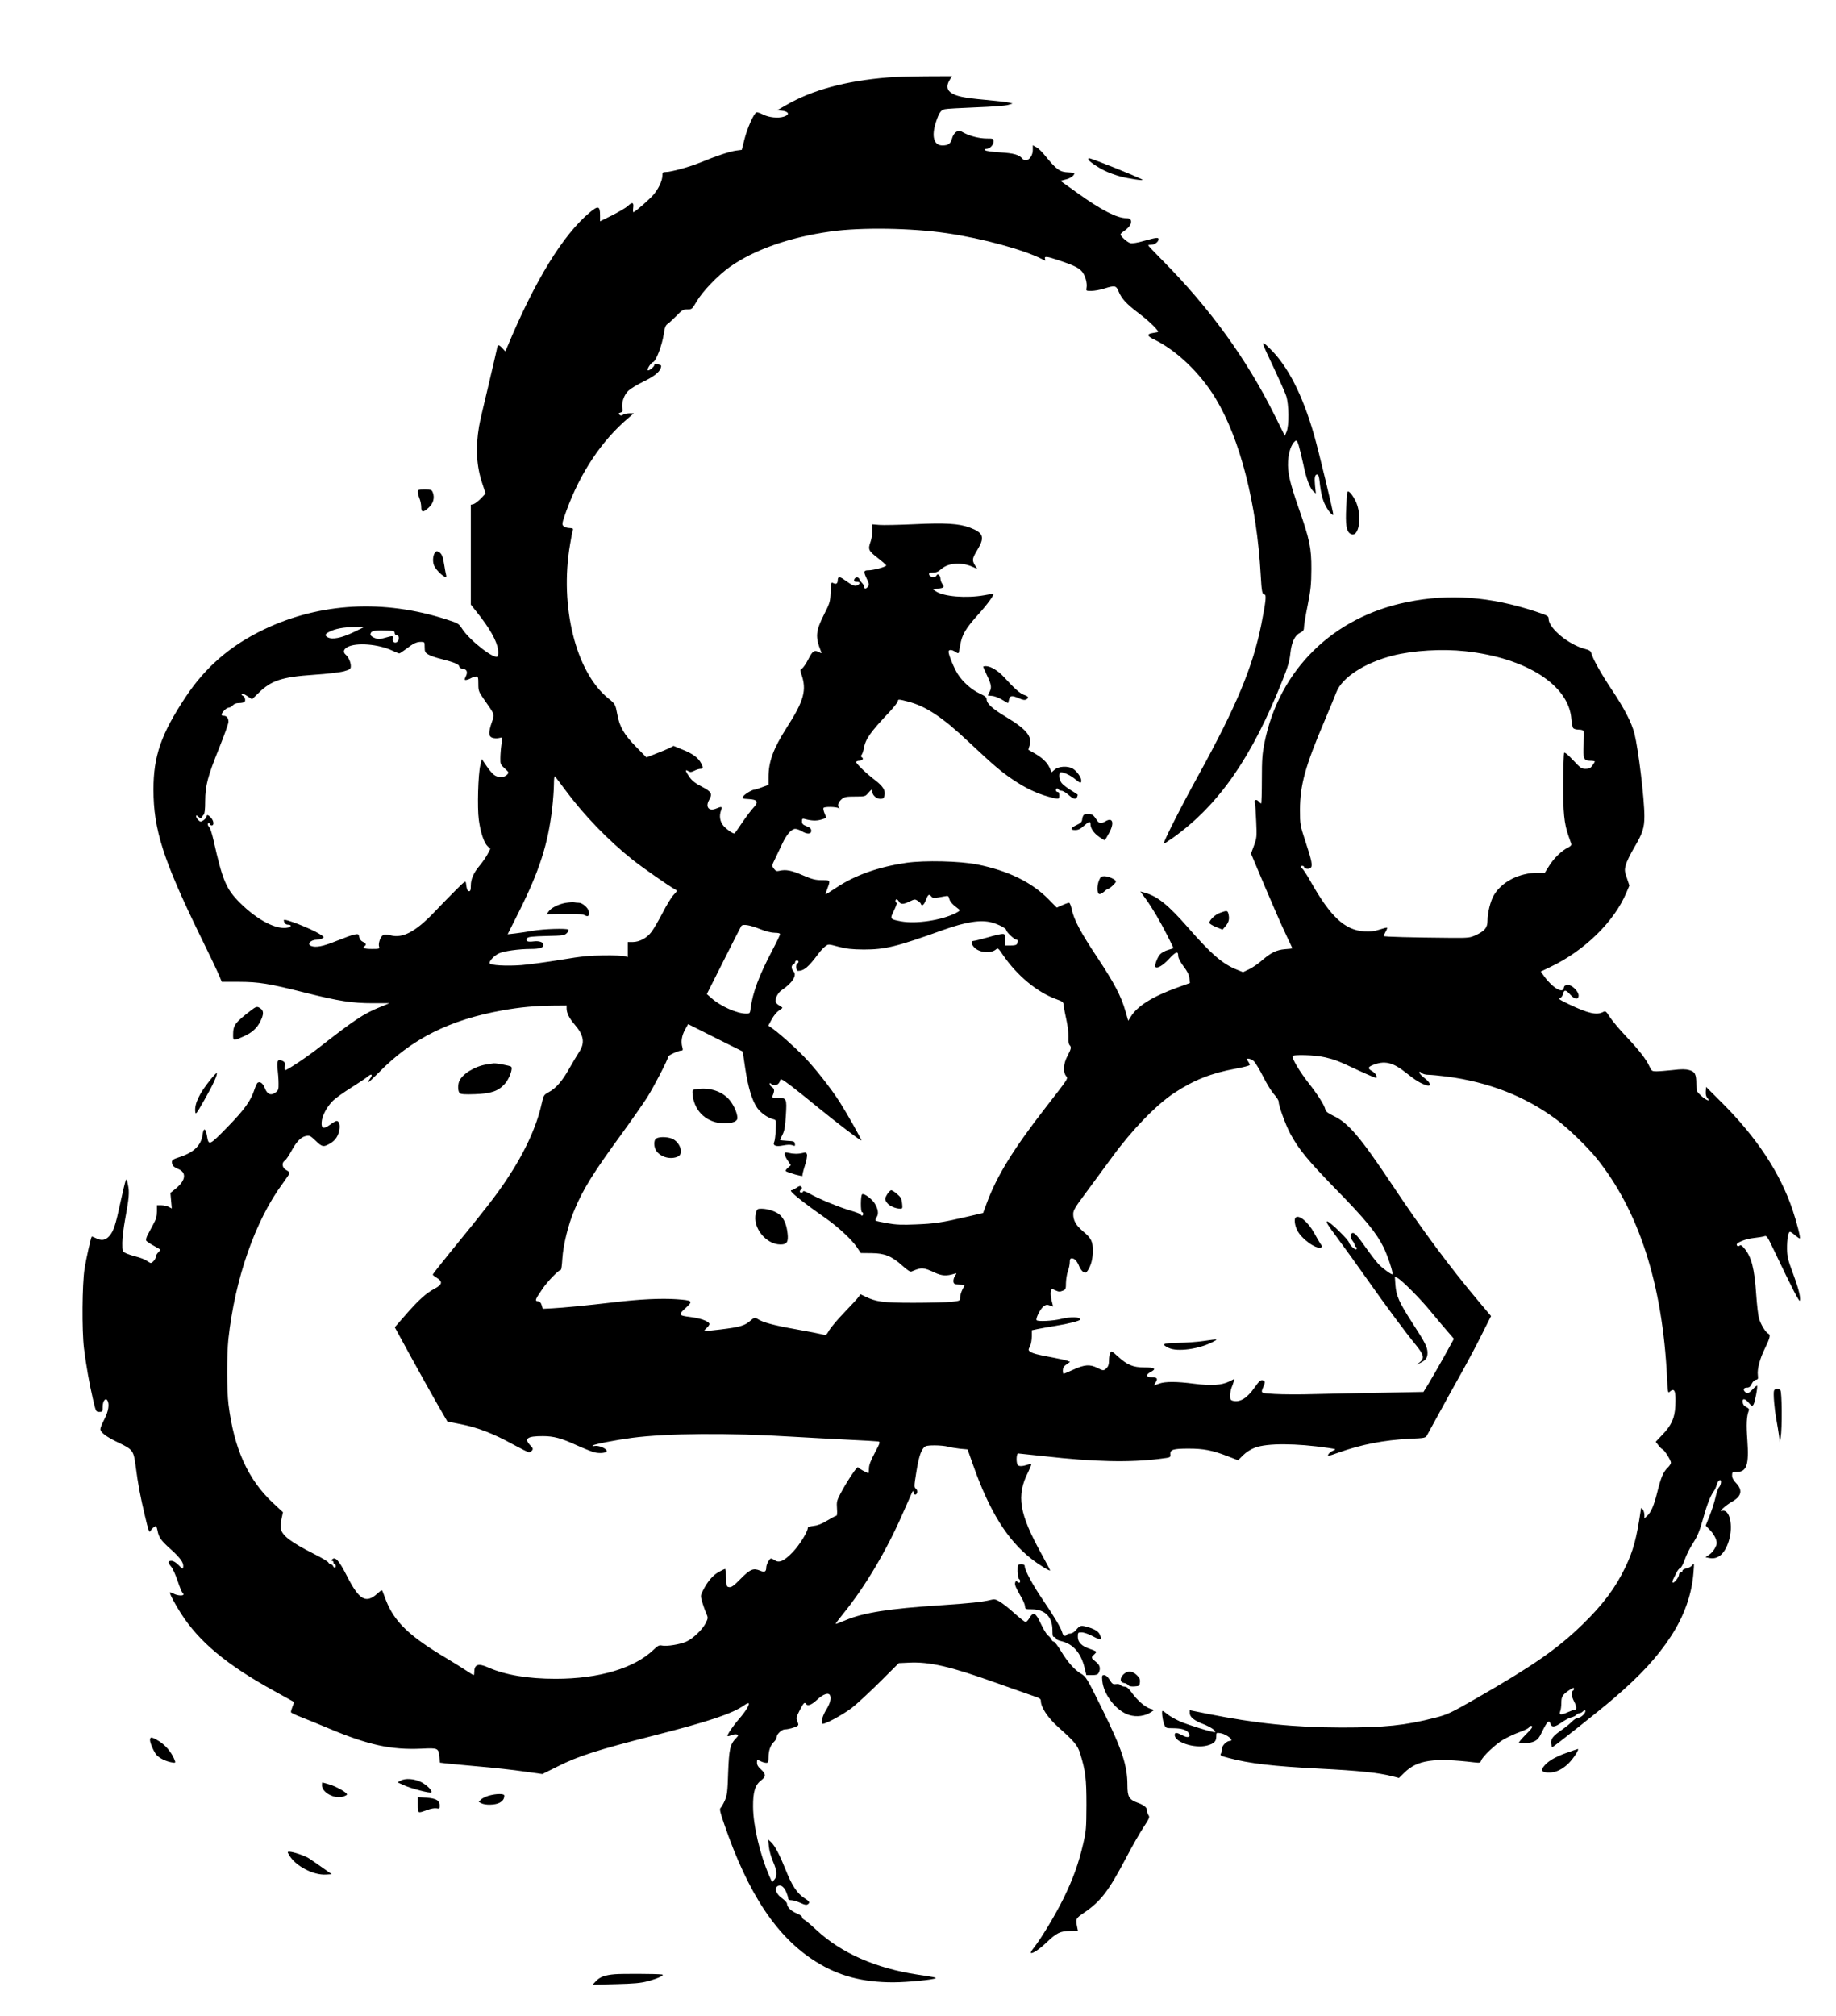 <?xml version="1.0" standalone="no"?>
<!DOCTYPE svg PUBLIC "-//W3C//DTD SVG 20010904//EN"
 "http://www.w3.org/TR/2001/REC-SVG-20010904/DTD/svg10.dtd">
<svg version="1.0" xmlns="http://www.w3.org/2000/svg"
 width="1591pt" height="1746pt" viewBox="0 0 1591 1746"
 preserveAspectRatio="xMidYMid meet">
<g transform="translate(0,1746) scale(0.1,-0.1)"
fill="#000000" stroke="none">
<path d="M7695 16789 c-368 -30 -657 -108 -887 -242 l-73 -42 35 -3 c66 -7 78
-34 24 -52 -50 -17 -132 -8 -184 19 -23 12 -48 20 -55 17 -23 -8 -81 -140
-104 -233 l-23 -91 -47 -6 c-56 -7 -178 -48 -306 -101 -95 -40 -259 -85 -306
-85 -26 0 -29 -3 -29 -32 -1 -43 -31 -108 -74 -161 -31 -38 -156 -148 -176
-155 -4 -2 -6 15 -3 37 7 49 -8 54 -47 16 -15 -14 -75 -49 -133 -79 l-107 -53
0 52 c0 81 -16 86 -88 26 -233 -194 -477 -592 -716 -1166 l-17 -39 -25 27
c-33 36 -42 34 -49 -10 -4 -21 -38 -166 -75 -323 -38 -157 -74 -312 -79 -345
-31 -186 -22 -344 29 -495 l28 -85 -41 -43 c-23 -24 -52 -45 -64 -49 l-23 -5
0 -433 0 -432 51 -64 c112 -140 173 -247 185 -326 3 -22 2 -48 -3 -57 -21 -37
-245 137 -310 240 -27 42 -33 46 -133 78 -544 176 -1095 146 -1580 -85 -293
-140 -509 -326 -683 -589 -211 -319 -277 -510 -277 -799 0 -346 85 -610 402
-1261 80 -162 155 -320 167 -350 l23 -55 151 0 c172 -1 251 -13 580 -96 283
-71 401 -89 575 -89 l147 0 -83 -34 c-141 -57 -224 -113 -522 -346 -105 -83
-281 -200 -299 -200 -4 0 -5 16 -3 35 4 30 0 36 -23 47 -38 17 -48 -2 -39 -77
4 -33 8 -86 8 -119 1 -52 -2 -61 -26 -79 -40 -30 -72 -17 -93 37 -16 42 -41
61 -62 47 -6 -3 -18 -29 -27 -56 -32 -100 -87 -176 -235 -328 -159 -163 -163
-164 -178 -73 -11 65 -29 70 -37 9 -12 -93 -75 -155 -197 -195 -56 -18 -69
-26 -69 -42 0 -31 12 -43 53 -61 76 -31 68 -99 -20 -171 l-46 -37 6 -68 6 -67
-27 14 c-15 8 -44 14 -64 14 l-38 0 0 -54 c0 -42 -7 -67 -32 -112 -17 -33 -39
-74 -49 -92 -10 -19 -15 -40 -13 -47 3 -7 32 -27 65 -45 32 -17 59 -33 59 -36
0 -2 -9 -13 -20 -24 -11 -11 -20 -28 -20 -38 0 -18 -29 -52 -44 -52 -4 0 -19
9 -34 19 -15 11 -56 27 -92 36 -35 9 -77 23 -92 31 -27 14 -28 18 -28 88 0 40
11 131 24 202 35 189 39 237 25 301 -10 53 -12 56 -21 33 -5 -14 -25 -97 -44
-185 -43 -200 -59 -248 -96 -291 -34 -39 -70 -44 -119 -18 -17 8 -32 14 -34
12 -7 -8 -47 -184 -62 -278 -21 -133 -24 -535 -5 -690 19 -151 47 -308 77
-437 26 -112 27 -113 56 -113 28 0 29 2 29 44 0 49 24 82 41 55 19 -31 9 -95
-26 -162 -19 -36 -35 -75 -35 -86 0 -28 51 -67 154 -116 128 -61 134 -69 152
-206 20 -154 39 -257 81 -433 28 -119 37 -145 45 -130 11 20 37 44 49 44 4 0
10 -17 14 -37 11 -60 29 -86 115 -163 85 -77 113 -117 108 -153 -3 -21 -6 -19
-40 16 -24 24 -46 37 -62 37 -32 0 -33 -14 -2 -51 13 -15 38 -71 56 -124 17
-52 36 -97 41 -100 5 -4 9 -10 9 -16 0 -14 -52 -11 -84 6 -16 9 -31 13 -33 11
-6 -6 43 -101 95 -181 158 -247 396 -445 802 -669 85 -47 161 -89 168 -93 11
-7 10 -15 -3 -46 -9 -22 -15 -43 -13 -49 2 -5 42 -24 88 -42 47 -18 155 -62
240 -98 340 -143 540 -187 802 -175 145 7 148 6 156 -73 l4 -48 47 -6 c25 -3
154 -15 286 -27 132 -11 311 -31 398 -44 l157 -22 133 66 c176 89 344 143 827
266 486 124 686 191 791 265 16 12 33 19 37 16 10 -11 -28 -72 -82 -134 -54
-62 -109 -143 -101 -150 2 -3 18 1 34 8 17 7 38 9 47 6 15 -6 14 -10 -9 -34
-50 -52 -59 -92 -67 -297 -5 -167 -9 -196 -29 -242 -13 -29 -29 -57 -36 -63
-11 -9 -6 -35 30 -138 208 -609 459 -985 798 -1196 195 -122 402 -177 667
-177 122 0 355 23 369 36 4 5 -20 10 -154 30 -366 55 -667 188 -882 389 -43
40 -88 78 -100 85 -13 6 -23 18 -23 26 0 7 -20 21 -45 31 -48 18 -85 55 -85
84 0 9 -18 29 -39 44 -49 34 -71 80 -49 103 24 24 57 7 79 -40 10 -23 19 -50
19 -59 0 -13 8 -18 28 -18 15 0 47 -9 71 -20 51 -24 65 -25 80 -7 8 11 0 21
-38 45 -63 41 -110 112 -161 242 -52 130 -94 211 -127 242 l-26 23 6 -60 c3
-33 19 -91 36 -130 35 -81 39 -124 12 -156 l-20 -24 -24 55 c-80 181 -140 434
-141 600 -1 132 18 190 73 231 40 30 39 53 -4 92 -25 21 -35 39 -35 59 0 28 0
28 30 13 16 -8 38 -15 50 -15 17 0 20 6 20 50 0 58 18 106 49 134 11 11 21 28
21 38 0 26 44 68 72 68 27 0 87 16 107 29 12 8 12 14 1 40 -12 29 -10 37 20
96 33 64 43 75 55 55 13 -21 48 -8 94 35 56 53 105 68 115 37 10 -29 -2 -70
-34 -122 -30 -48 -46 -103 -35 -120 9 -15 172 72 258 137 40 31 147 130 239
221 l167 166 86 4 c180 9 359 -32 760 -176 138 -49 280 -99 318 -112 56 -18
67 -25 67 -44 0 -54 60 -145 148 -224 144 -128 170 -160 192 -230 47 -151 55
-217 55 -447 -1 -205 -3 -228 -29 -339 -40 -171 -87 -301 -170 -471 -71 -143
-191 -343 -257 -427 -17 -21 -29 -41 -26 -44 11 -11 75 31 137 91 86 82 119
98 203 99 l68 1 -6 30 c-15 74 -14 77 58 126 145 98 215 189 367 479 50 96
118 214 149 261 50 76 56 89 44 105 -7 10 -13 28 -13 39 0 28 -23 48 -83 70
-73 27 -87 52 -87 151 0 172 -46 311 -221 665 -132 267 -138 276 -182 302 -57
34 -116 101 -175 199 -26 43 -53 78 -60 78 -7 0 -16 8 -19 17 -4 10 -18 27
-32 37 -13 11 -41 57 -62 103 -44 95 -64 105 -98 48 -11 -19 -26 -35 -33 -35
-7 0 -50 34 -95 74 -45 41 -102 86 -127 101 -39 23 -49 25 -83 16 -65 -17
-189 -30 -433 -46 -447 -29 -669 -64 -824 -130 -44 -19 -82 -33 -84 -31 -2 2
28 42 66 89 185 227 374 544 515 867 31 69 63 143 73 165 15 35 18 37 21 17 3
-13 10 -21 16 -19 19 6 21 40 3 53 -15 11 -15 21 4 138 21 130 38 186 67 218
13 14 32 18 92 18 42 0 94 -5 115 -11 22 -6 69 -14 105 -18 l66 -6 46 -130
c142 -405 300 -658 510 -820 62 -49 159 -108 159 -98 0 4 -31 63 -69 132 -201
363 -226 514 -120 722 16 34 28 63 25 66 -3 3 -19 0 -37 -6 -45 -15 -76 -14
-83 5 -11 29 -7 94 7 94 6 0 109 -11 227 -24 431 -49 743 -56 1005 -22 89 11
90 11 87 38 -4 41 24 50 157 50 131 0 205 -14 340 -66 l90 -35 43 43 c27 27
66 52 103 66 105 40 356 39 634 -2 72 -11 73 -11 43 -24 -17 -7 -35 -21 -41
-32 -10 -18 -2 -17 84 14 201 72 400 110 619 121 136 6 139 7 153 32 120 220
265 483 323 585 39 71 108 200 151 287 l80 159 -103 122 c-255 303 -498 631
-749 1008 -277 416 -385 544 -511 603 -51 25 -69 38 -73 57 -9 39 -63 124
-149 234 -70 89 -136 199 -136 226 0 18 197 12 285 -9 91 -22 108 -29 298
-118 76 -35 141 -62 144 -60 11 12 -9 43 -37 59 -38 22 -38 34 3 51 103 43
176 27 292 -66 82 -66 128 -93 177 -108 45 -13 36 23 -17 62 -24 19 -45 40
-45 48 0 11 4 11 18 -2 11 -10 35 -17 60 -17 22 0 94 -7 158 -15 367 -48 685
-173 954 -374 96 -71 265 -235 343 -331 369 -457 573 -1091 613 -1898 6 -133
8 -142 24 -127 42 38 54 5 48 -123 -5 -106 -33 -168 -115 -253 l-55 -58 23
-30 c12 -16 28 -32 36 -35 17 -7 73 -95 73 -116 0 -9 -12 -27 -26 -41 -39 -36
-60 -85 -90 -205 -31 -125 -55 -182 -90 -214 l-24 -23 0 29 c0 17 -6 39 -14
49 -13 19 -15 18 -19 -15 -35 -236 -63 -341 -132 -485 -85 -178 -194 -324
-371 -496 -221 -214 -427 -357 -920 -640 -227 -130 -252 -141 -357 -168 -260
-67 -436 -85 -812 -85 -408 1 -741 35 -1157 118 l-158 32 0 -24 c0 -35 38 -66
117 -96 62 -24 114 -59 102 -70 -8 -7 -239 64 -306 94 -37 17 -85 44 -105 60
-20 17 -40 30 -44 30 -10 0 2 -91 17 -123 11 -25 17 -27 74 -27 74 0 121 -15
136 -42 20 -36 -6 -46 -54 -20 -51 27 -67 28 -67 3 0 -63 174 -119 280 -91 60
16 80 35 80 78 0 34 0 35 37 29 54 -9 124 -67 80 -67 -26 0 -67 -40 -67 -66 0
-14 -4 -34 -10 -44 -9 -16 -1 -20 68 -38 175 -47 386 -72 782 -92 350 -18 512
-35 634 -66 l59 -15 46 45 c113 111 255 132 608 90 46 -5 52 -4 58 15 11 35
126 144 195 184 36 20 100 50 142 65 43 15 78 33 78 40 0 6 7 12 15 12 26 0
16 -17 -47 -79 -33 -34 -59 -64 -55 -67 12 -12 97 -5 132 12 30 14 44 31 73
93 39 79 56 95 67 62 11 -36 36 -34 95 7 30 22 70 43 87 46 17 4 37 14 44 22
6 8 18 14 26 14 8 0 22 7 31 16 11 12 17 13 20 5 6 -18 -38 -61 -63 -61 -12 0
-34 -14 -51 -31 -16 -17 -54 -48 -84 -69 -81 -56 -102 -81 -98 -121 2 -19 6
-34 9 -34 9 0 413 320 529 420 236 202 381 359 501 543 114 175 180 362 194
548 7 84 6 88 -9 67 -9 -12 -32 -25 -51 -29 -20 -3 -35 -12 -35 -20 0 -8 -7
-14 -15 -14 -8 0 -15 -9 -15 -19 0 -23 -45 -79 -55 -69 -3 3 -2 14 3 25 5 10
18 36 28 57 10 22 26 41 34 43 9 3 26 34 40 74 13 39 45 102 71 142 37 57 55
99 83 197 37 134 65 206 95 249 11 15 23 42 28 61 12 44 43 55 36 13 -3 -15
-11 -32 -18 -38 -6 -5 -20 -44 -29 -85 -9 -41 -32 -113 -51 -160 l-34 -85 39
-40 c21 -22 43 -57 50 -78 10 -32 9 -43 -7 -74 -10 -21 -33 -48 -51 -60 l-33
-22 36 -7 c74 -14 132 38 166 147 42 135 7 284 -61 261 -30 -10 35 49 86 78
86 48 98 100 39 163 -24 25 -35 46 -35 67 0 28 2 30 40 30 87 0 107 61 92 275
-10 138 -7 206 13 257 5 11 -2 20 -22 30 -19 9 -29 22 -31 41 -5 37 19 35 53
-5 25 -29 28 -31 40 -15 12 17 39 156 31 164 -2 2 -20 -13 -40 -34 -30 -30
-40 -35 -54 -27 -30 19 -27 44 5 44 22 0 31 8 43 33 9 19 24 33 36 35 19 3 21
8 17 41 -7 49 18 144 60 228 43 87 52 122 33 129 -23 9 -66 78 -82 131 -8 26
-19 120 -25 208 -15 227 -41 329 -104 403 -20 24 -31 30 -40 22 -11 -9 -25 -4
-25 10 0 18 83 50 146 56 38 4 79 11 92 15 22 9 27 1 93 -138 155 -325 213
-438 217 -418 7 31 -17 121 -66 250 -38 101 -45 132 -46 195 -1 86 10 150 26
150 6 0 26 -14 45 -31 19 -16 37 -28 40 -26 7 8 -26 136 -63 247 -108 320
-309 625 -609 925 l-140 140 -3 -38 c-2 -26 2 -45 14 -58 33 -37 -10 -21 -54
19 -40 37 -42 41 -42 100 0 87 -11 109 -62 123 -33 9 -67 9 -143 0 -55 -6
-118 -11 -141 -11 -38 0 -42 3 -60 42 -28 62 -88 139 -203 261 -56 59 -118
133 -139 165 -36 55 -38 57 -62 45 -54 -28 -128 -11 -290 66 -83 39 -99 50
-83 55 13 4 24 19 28 36 9 39 24 38 62 -5 38 -43 73 -47 73 -9 0 38 -61 96
-97 92 -20 -2 -29 -9 -31 -25 -8 -56 -105 5 -179 112 l-21 29 87 42 c293 140
550 391 655 642 l26 61 -22 66 c-20 58 -21 70 -9 113 6 26 39 93 72 149 73
123 89 172 89 272 0 152 -52 579 -86 716 -25 96 -85 213 -194 377 -93 138
-169 274 -182 326 -4 13 -20 23 -50 30 -143 36 -318 180 -318 262 0 24 -7 28
-112 63 -395 130 -748 156 -1113 82 -645 -130 -1110 -588 -1237 -1218 -19 -95
-23 -144 -23 -319 0 -115 -3 -208 -6 -208 -4 0 -12 7 -19 15 -20 24 -43 19
-36 -7 4 -13 9 -86 12 -163 6 -133 5 -143 -19 -209 l-26 -70 120 -285 c67
-158 147 -342 180 -410 32 -68 59 -125 59 -126 0 -1 -28 -5 -63 -7 -75 -6
-122 -29 -202 -98 -33 -29 -83 -63 -111 -76 l-52 -25 -52 21 c-124 49 -222
133 -427 368 -171 195 -263 269 -375 300 l-36 10 45 -62 c25 -33 67 -99 94
-145 53 -89 152 -282 147 -285 -2 -1 -23 -8 -47 -15 -24 -7 -54 -23 -66 -36
-24 -23 -53 -100 -42 -111 16 -16 65 13 115 67 61 66 82 74 82 30 0 -19 16
-50 46 -91 33 -43 48 -73 51 -103 l5 -42 -108 -39 c-214 -77 -348 -160 -405
-253 l-22 -35 -24 83 c-37 130 -99 247 -243 464 -146 219 -204 329 -222 417
-7 32 -17 58 -24 58 -6 0 -33 -9 -59 -21 l-47 -21 -69 70 c-146 149 -350 249
-616 303 -152 31 -463 38 -621 15 -240 -36 -437 -105 -600 -212 -52 -35 -97
-63 -98 -61 -1 1 5 20 13 42 31 83 32 80 -44 81 -57 0 -84 7 -166 42 -98 43
-147 52 -202 39 -25 -6 -33 -2 -49 19 -18 25 -18 26 12 87 16 34 44 92 61 128
37 80 80 129 113 129 12 0 38 -9 56 -20 46 -28 82 -27 82 3 0 19 -9 28 -40 40
-33 13 -40 20 -40 42 0 23 3 26 23 21 57 -16 101 -18 142 -6 25 7 45 14 45 17
0 2 -7 20 -15 39 -8 20 -12 40 -9 45 8 14 118 11 134 -3 12 -11 12 -10 1 4
-16 22 -6 52 26 78 21 17 40 20 113 20 86 0 89 1 113 30 30 35 37 37 37 10 0
-29 36 -60 69 -60 24 0 31 5 36 30 9 43 -12 78 -79 130 -76 57 -166 144 -166
158 0 7 11 12 24 12 29 0 44 19 25 30 -9 6 -10 12 -2 22 6 7 14 31 18 52 15
84 53 139 222 318 40 43 73 85 73 93 0 19 8 19 84 -1 158 -40 301 -134 531
-351 219 -205 280 -258 385 -328 107 -72 202 -117 305 -146 91 -25 95 -25 95
11 0 20 -5 30 -15 30 -8 0 -15 7 -15 15 0 17 16 20 25 5 3 -5 15 -10 26 -10
10 0 36 -16 58 -35 42 -38 65 -44 75 -19 3 9 6 17 6 19 0 2 -27 20 -60 40 -33
20 -69 48 -80 62 -24 31 -28 93 -5 93 27 0 85 -28 123 -60 42 -35 52 -37 52
-12 0 28 -37 81 -72 103 -44 27 -128 22 -161 -10 l-24 -21 -18 40 c-21 47 -63
86 -132 126 -26 15 -49 28 -51 29 -1 1 3 16 9 34 28 80 -25 144 -208 254 -116
70 -163 113 -163 150 0 17 -14 28 -59 49 -71 33 -148 101 -191 169 -32 50 -80
166 -80 194 0 20 30 19 58 -1 13 -9 25 -14 28 -11 3 2 9 32 15 67 14 90 46
145 157 268 81 90 139 170 129 178 -1 1 -36 -4 -77 -12 -156 -28 -352 -12
-420 34 l-25 17 42 5 c54 8 59 13 39 42 -9 12 -16 32 -16 44 0 29 -25 51 -34
29 -8 -22 -60 -16 -64 8 -3 14 4 17 33 17 27 0 47 8 71 30 63 55 173 63 270
21 l43 -19 -20 31 c-27 45 -24 59 21 134 66 110 53 148 -66 193 -94 35 -214
42 -483 29 -134 -6 -270 -9 -302 -6 l-59 5 0 -53 c0 -29 -7 -72 -15 -95 -25
-70 -20 -80 61 -143 41 -32 74 -62 74 -65 0 -12 -112 -42 -152 -42 -45 0 -47
-10 -16 -75 17 -34 20 -50 12 -62 -14 -23 -34 -28 -34 -9 0 9 -8 24 -18 34
-10 10 -22 26 -25 36 -9 22 -41 17 -45 -7 -3 -12 3 -17 22 -17 31 0 34 -15 6
-30 -21 -11 -43 -3 -109 45 -43 32 -61 32 -61 1 0 -31 -14 -40 -39 -27 -18 10
-19 6 -23 -77 -3 -84 -6 -94 -57 -195 -73 -145 -77 -193 -26 -321 7 -16 6 -17
-13 -7 -45 24 -60 14 -97 -59 -19 -38 -44 -74 -54 -80 -18 -9 -19 -13 -7 -48
49 -139 24 -231 -127 -466 -115 -180 -157 -293 -157 -428 l0 -67 -55 -20 c-31
-12 -60 -21 -66 -21 -21 0 -89 -41 -99 -60 -9 -18 -6 -19 46 -22 80 -4 91 -24
43 -75 -20 -21 -64 -80 -98 -130 -34 -51 -64 -93 -67 -93 -17 0 -65 34 -93 65
-33 38 -41 88 -21 139 11 31 4 32 -46 11 -61 -25 -93 15 -59 75 31 54 21 72
-62 115 -60 31 -85 51 -111 88 -35 51 -37 66 -5 46 15 -9 26 -8 51 5 17 9 40
16 52 16 24 0 25 11 6 48 -25 48 -72 83 -157 117 l-82 34 -36 -19 c-20 -10
-73 -32 -118 -49 l-81 -32 -91 93 c-102 104 -142 173 -161 278 -17 90 -18 92
-79 141 -281 227 -423 797 -331 1332 10 62 21 119 25 127 4 11 -3 15 -30 16
-20 0 -43 8 -52 17 -15 15 -13 25 26 134 120 328 305 606 535 801 l49 42 -37
0 c-20 0 -45 -6 -56 -12 -15 -10 -22 -10 -32 0 -10 10 -8 14 9 18 18 5 21 11
16 38 -8 49 14 112 51 150 19 18 76 53 127 78 94 45 143 83 155 120 7 24 6 25
-29 33 -20 5 -27 4 -27 -8 0 -14 -48 -53 -56 -44 -9 9 27 65 45 70 25 6 78
144 93 242 9 60 16 78 35 90 13 9 47 40 76 70 47 49 58 55 94 55 39 0 41 2 79
67 52 89 183 225 289 301 211 149 520 258 875 307 264 37 698 30 1005 -15 308
-45 666 -143 826 -225 28 -15 31 -15 26 -1 -11 29 11 27 118 -9 130 -43 177
-66 204 -101 27 -34 44 -99 37 -136 -5 -28 -5 -28 42 -28 26 0 76 9 110 20 93
29 104 27 125 -23 26 -64 68 -110 177 -192 92 -69 181 -157 163 -162 -4 -1
-25 -4 -45 -8 -51 -8 -48 -26 10 -54 197 -95 402 -291 536 -512 213 -352 357
-916 391 -1529 8 -145 13 -170 32 -170 19 0 14 -54 -27 -260 -73 -365 -214
-704 -545 -1306 -143 -258 -308 -584 -300 -592 2 -2 41 23 87 56 394 284 678
695 943 1362 45 112 60 164 67 230 11 99 38 156 85 179 26 13 33 22 33 48 0
17 14 103 32 190 27 135 31 181 32 313 1 181 -15 258 -108 523 -80 229 -99
314 -94 412 5 80 28 146 61 174 13 10 18 4 31 -36 8 -26 26 -100 40 -164 26
-127 57 -208 88 -236 l21 -18 -7 66 c-7 72 -2 99 19 99 9 0 16 -20 20 -57 10
-100 26 -166 53 -215 24 -46 58 -86 66 -77 5 6 -127 554 -168 696 -100 346
-227 593 -381 743 -83 81 -82 76 35 -170 48 -102 96 -210 106 -240 24 -72 26
-258 3 -310 l-15 -35 -92 185 c-240 481 -556 918 -966 1332 -69 70 -126 130
-126 133 0 3 13 5 28 5 29 0 62 26 62 48 0 17 -19 15 -124 -14 -61 -18 -103
-24 -121 -20 -26 7 -85 59 -85 76 0 4 15 18 34 31 69 47 79 109 17 109 -81 0
-218 70 -424 218 l-148 106 48 12 c40 10 73 34 73 53 0 3 -22 7 -49 8 -79 3
-103 20 -214 156 -21 26 -51 54 -67 62 l-30 16 0 -39 c0 -68 -57 -116 -91 -76
-28 34 -74 47 -192 54 -66 4 -123 12 -129 18 -9 9 -7 12 10 12 29 0 62 34 62
65 0 24 -3 25 -58 25 -65 0 -148 21 -204 52 -35 20 -38 20 -62 5 -15 -10 -30
-33 -36 -57 -12 -45 -33 -60 -83 -60 -75 0 -97 79 -56 203 27 81 42 103 76
111 15 4 136 11 268 16 136 5 257 14 280 21 l40 12 -30 8 c-16 4 -110 15 -207
24 -189 17 -259 32 -302 66 -32 25 -34 61 -6 107 l20 32 -228 -1 c-125 -1
-272 -5 -327 -10z m-4635 -4807 c-101 -48 -179 -64 -219 -43 -29 16 -26 28 12
48 52 27 126 41 217 41 l85 0 -95 -46z m360 -4 c0 -10 6 -18 14 -18 30 0 29
-53 -1 -65 -20 -7 -35 13 -29 38 5 21 -2 21 -69 2 -48 -14 -57 -14 -89 -1 -20
8 -36 21 -36 28 0 31 24 39 117 37 83 -2 93 -4 93 -21z m260 -123 c0 -40 4
-48 31 -64 17 -11 70 -29 116 -40 109 -28 153 -46 153 -65 0 -8 11 -16 26 -18
39 -4 50 -28 31 -66 -14 -30 -14 -32 1 -32 9 1 28 7 42 15 14 8 34 14 45 15
18 0 20 -7 20 -64 0 -60 3 -68 50 -135 97 -139 92 -125 67 -197 -30 -86 -29
-122 3 -134 14 -5 39 -7 57 -3 l31 6 -8 -64 c-5 -35 -9 -88 -9 -117 -1 -50 2
-56 38 -89 38 -35 38 -35 19 -55 -26 -25 -77 -26 -111 -1 -15 11 -45 46 -67
79 l-40 59 -13 -55 c-19 -79 -27 -367 -13 -470 14 -108 45 -201 76 -230 l24
-23 -24 -46 c-13 -25 -43 -68 -66 -96 -55 -65 -79 -119 -79 -177 0 -36 -4 -48
-15 -48 -14 0 -21 18 -27 70 -3 23 -11 17 -93 -65 -50 -50 -135 -137 -189
-194 -157 -163 -268 -221 -372 -193 -31 8 -51 9 -64 2 -23 -12 -44 -72 -35
-100 6 -19 2 -20 -64 -20 -65 0 -87 9 -61 25 17 11 11 25 -16 37 -16 7 -27 23
-31 41 -5 27 -8 28 -41 22 -19 -3 -90 -29 -157 -56 -116 -47 -178 -59 -219
-43 -39 15 -3 54 49 54 14 0 36 5 47 11 20 11 18 13 -25 40 -78 48 -307 137
-307 119 0 -24 15 -40 36 -40 30 0 31 -16 2 -24 -96 -25 -265 61 -419 214
-120 120 -150 192 -229 543 -12 53 -28 103 -36 111 -16 17 -19 36 -4 36 6 0
10 -4 10 -10 0 -5 7 -10 15 -10 22 0 18 40 -7 67 -24 26 -38 29 -38 9 0 -7
-12 -21 -26 -31 -24 -16 -27 -16 -45 1 -10 9 -19 24 -19 32 0 12 4 11 21 -4
16 -14 23 -16 26 -6 3 7 11 18 18 25 9 9 13 46 13 118 1 135 21 211 122 462
44 109 80 210 80 225 0 32 -16 52 -42 52 -10 0 -18 4 -18 9 0 18 42 61 61 61
10 0 27 9 36 20 11 13 30 20 53 20 19 0 40 4 47 8 15 10 6 49 -14 56 -8 3 -12
10 -8 15 3 6 24 -2 47 -18 l42 -28 54 52 c112 111 204 141 482 160 121 8 228
21 263 31 52 15 57 19 57 46 0 32 -21 78 -44 97 -26 22 -19 49 17 67 76 40
265 25 385 -31 30 -14 58 -25 62 -25 5 0 30 17 57 37 65 50 92 63 131 63 31 0
32 -1 32 -45z m9018 -36 c527 -57 897 -293 919 -587 3 -37 10 -73 16 -79 5 -7
26 -13 47 -13 24 0 40 -5 44 -15 3 -8 2 -59 -1 -113 -7 -122 1 -142 57 -142
22 0 40 -3 40 -6 0 -3 -9 -19 -21 -35 -16 -23 -28 -29 -59 -29 -35 0 -44 7
-108 75 -44 47 -73 71 -78 64 -3 -6 -7 -122 -8 -258 -1 -259 8 -353 45 -459
11 -32 22 -64 25 -72 4 -11 -7 -21 -30 -33 -53 -25 -122 -92 -163 -159 l-36
-58 -58 0 c-163 0 -315 -77 -384 -195 -29 -49 -55 -152 -55 -221 0 -60 -24
-89 -105 -126 -46 -21 -63 -23 -205 -22 -349 3 -590 9 -590 16 0 3 8 20 17 37
10 16 15 32 13 35 -3 2 -32 -5 -65 -16 -46 -15 -77 -19 -132 -16 -170 11 -293
126 -468 436 -32 57 -64 106 -72 109 -18 7 -17 23 2 23 8 0 15 -4 15 -9 0 -16
40 -23 56 -10 21 17 12 62 -45 234 -45 138 -46 142 -46 270 0 212 46 379 210
764 47 111 94 225 105 254 48 128 247 257 492 319 176 44 426 59 626 37z
m-7805 -1195 c163 -221 372 -438 587 -610 80 -64 314 -228 373 -260 16 -9 15
-14 -16 -46 -19 -20 -62 -90 -96 -157 -35 -67 -78 -141 -97 -165 -39 -52 -104
-86 -162 -86 l-42 0 0 -65 0 -65 -27 7 c-16 5 -95 8 -178 7 -123 -1 -190 -7
-370 -37 -121 -20 -276 -41 -345 -47 -132 -10 -271 -2 -277 16 -6 17 36 63 77
84 42 21 174 40 283 40 72 0 107 11 107 35 0 24 -38 37 -90 30 -51 -7 -71 5
-50 30 8 10 50 14 165 17 144 3 156 5 177 25 12 12 18 26 14 30 -13 13 -216 7
-311 -10 -49 -9 -118 -19 -153 -23 l-63 -7 95 189 c180 359 255 591 291 902 8
70 15 163 15 206 0 48 4 76 9 71 5 -6 43 -55 84 -111z m3178 -930 c13 -16 20
-16 116 2 29 6 33 3 39 -22 6 -25 32 -53 83 -90 12 -10 8 -15 -26 -33 -124
-63 -345 -96 -475 -72 -98 19 -98 19 -60 96 17 36 27 65 22 65 -6 0 -10 7 -10
15 0 21 17 19 30 -5 14 -26 39 -25 94 2 42 20 46 20 70 4 14 -9 26 -21 26 -26
0 -6 6 -10 14 -10 7 0 21 20 30 45 19 49 27 53 47 29z m524 -225 c59 -16 125
-51 125 -66 0 -16 70 -82 88 -83 13 0 15 -10 6 -34 -4 -12 -20 -16 -55 -16
l-49 0 0 50 c0 46 -2 50 -24 50 -13 0 -70 -13 -127 -30 -57 -16 -112 -30 -121
-30 -28 0 -21 -35 12 -64 50 -41 140 -46 182 -9 15 13 20 9 57 -46 123 -181
298 -326 464 -386 58 -21 62 -25 65 -56 1 -19 12 -74 23 -123 11 -49 19 -115
18 -148 -2 -35 2 -63 9 -70 18 -18 15 -33 -18 -95 -34 -64 -40 -134 -14 -171
20 -28 33 -7 -180 -282 -275 -354 -419 -588 -505 -821 l-32 -86 -137 -32
c-218 -51 -287 -61 -447 -67 -115 -5 -172 -3 -244 10 -51 9 -98 19 -102 22 -5
3 -2 16 7 30 20 29 14 71 -17 121 -24 39 -92 88 -108 78 -14 -8 -15 -155 -1
-155 6 0 10 -7 10 -15 0 -17 -16 -21 -22 -5 -1 5 -43 21 -91 35 -99 29 -276
102 -354 147 -29 16 -53 25 -53 19 0 -6 -7 -11 -15 -11 -18 0 -19 12 -3 28 9
9 9 15 1 23 -9 9 -19 6 -41 -10 -17 -11 -36 -21 -43 -21 -32 0 76 -88 301
-246 104 -73 222 -183 266 -248 l33 -50 93 -1 c115 -1 174 -25 268 -109 43
-39 68 -55 79 -50 89 38 100 37 204 -11 59 -27 98 -30 166 -9 23 7 23 7 6 -19
-9 -14 -15 -36 -13 -49 3 -20 10 -23 50 -26 l48 -3 -20 -39 c-11 -22 -20 -52
-20 -69 0 -29 0 -29 -77 -38 -43 -4 -190 -8 -328 -8 -264 0 -324 8 -419 55
l-40 19 -15 -22 c-8 -12 -63 -72 -121 -132 -59 -61 -119 -132 -134 -157 -26
-45 -28 -46 -59 -37 -18 5 -120 25 -227 44 -192 34 -291 60 -337 91 -22 14
-26 13 -64 -19 -47 -41 -91 -53 -254 -73 -158 -18 -155 -19 -122 12 15 14 26
31 24 37 -7 23 -77 48 -165 59 -105 13 -107 18 -33 85 58 54 51 59 -88 69
-134 9 -319 0 -536 -26 -236 -28 -445 -48 -541 -53 l-81 -4 -9 31 c-6 21 -16
32 -32 34 -29 4 -27 11 37 105 44 66 142 167 161 167 4 0 10 44 13 98 8 121
52 299 107 427 77 182 163 319 415 664 82 113 177 250 213 305 60 96 182 331
182 353 0 12 90 53 115 53 12 0 14 6 8 28 -14 47 -6 99 22 151 l28 50 236
-119 237 -118 22 -148 c26 -169 59 -276 103 -340 30 -43 91 -87 140 -99 25 -6
25 -7 21 -93 -2 -48 -8 -94 -13 -103 -16 -32 15 -44 77 -31 37 7 63 8 80 2 23
-9 25 -8 22 12 -3 21 -9 23 -65 26 -35 2 -63 5 -63 8 0 3 10 24 21 46 17 33
23 70 29 167 9 146 7 151 -73 151 -43 0 -48 2 -42 18 18 42 17 61 -4 74 -12 7
-21 19 -21 27 0 12 3 12 12 3 27 -27 71 -10 79 32 3 15 20 6 99 -54 52 -40
154 -121 226 -181 172 -140 373 -293 378 -288 5 5 -126 237 -188 334 -75 117
-211 290 -305 388 -88 91 -232 219 -290 257 l-23 16 29 54 c16 30 44 64 61 75
17 11 31 22 32 25 0 3 -14 13 -30 22 -18 10 -30 25 -30 38 0 31 26 75 55 94
91 60 134 129 101 162 -20 20 -21 53 -1 60 8 4 15 12 15 20 0 8 7 14 15 14 17
0 20 -16 5 -25 -17 -10 -12 -65 5 -65 52 0 91 33 177 149 18 24 45 53 60 64
26 20 26 20 115 -4 70 -18 114 -23 218 -24 186 0 284 24 687 169 199 71 327
91 423 65z m-2003 -59 c46 -18 94 -30 122 -30 28 0 46 -4 46 -12 0 -6 -31 -71
-69 -143 -115 -219 -168 -362 -186 -497 -6 -46 -7 -48 -39 -48 -79 0 -221 63
-301 134 l-40 35 145 288 c79 158 149 294 154 302 14 19 76 8 168 -29z m-1682
-685 c0 -40 23 -86 70 -140 80 -93 91 -159 37 -240 -18 -28 -55 -90 -83 -139
-59 -107 -117 -174 -178 -206 -44 -24 -45 -26 -62 -100 -45 -202 -148 -425
-305 -660 -93 -139 -179 -250 -497 -639 -78 -96 -142 -178 -142 -182 0 -4 16
-16 35 -28 54 -32 48 -59 -21 -95 -71 -37 -141 -101 -254 -231 l-89 -102 136
-249 c75 -137 178 -321 228 -409 l92 -159 118 -23 c145 -29 281 -81 447 -173
70 -38 134 -70 142 -70 7 0 19 7 26 15 11 13 9 20 -13 43 -58 61 -31 82 107
82 93 0 161 -18 293 -79 60 -27 128 -54 152 -61 50 -13 114 -5 109 13 -7 22
-71 48 -103 42 -17 -3 -25 -2 -20 3 13 12 199 48 341 67 307 40 840 44 1389
10 132 -8 348 -19 480 -26 132 -6 250 -13 263 -15 22 -4 21 -7 -28 -100 -36
-67 -50 -106 -50 -134 0 -22 -2 -40 -5 -40 -12 0 -84 40 -90 50 -7 12 -99
-127 -153 -230 -31 -59 -33 -71 -29 -127 3 -41 1 -63 -6 -63 -6 0 -42 -19 -80
-42 -47 -29 -83 -42 -118 -46 -29 -3 -49 -9 -49 -17 0 -32 -70 -145 -127 -206
-75 -79 -119 -100 -158 -75 -13 9 -29 16 -34 16 -13 0 -41 -53 -41 -77 0 -38
-14 -45 -54 -28 -58 24 -86 12 -168 -71 -58 -59 -78 -74 -98 -72 -24 3 -25 6
-28 81 -2 42 -5 77 -9 77 -3 0 -28 -12 -55 -27 -50 -27 -98 -83 -137 -161 -21
-42 -21 -45 -7 -97 9 -29 24 -73 35 -97 18 -43 18 -43 -4 -88 -28 -56 -111
-135 -168 -160 -53 -24 -171 -43 -210 -34 -25 5 -35 0 -71 -34 -167 -162 -475
-254 -851 -254 -240 0 -437 33 -584 98 -87 39 -121 27 -121 -40 0 -14 -2 -26
-6 -26 -3 0 -31 17 -62 38 -31 21 -109 69 -172 107 -324 193 -451 315 -525
502 -12 32 -25 66 -29 77 -6 16 -10 14 -46 -18 -100 -90 -158 -56 -266 157
-67 131 -99 166 -126 139 -9 -9 -9 -12 0 -12 7 0 12 -7 12 -15 0 -8 5 -15 10
-15 6 0 10 -7 10 -15 0 -19 -16 -19 -24 0 -3 8 -12 15 -20 15 -7 0 -16 7 -20
15 -3 8 -56 40 -118 71 -201 101 -283 162 -294 220 -3 18 -1 58 6 89 l12 56
-83 77 c-219 203 -341 472 -389 857 -15 117 -15 431 -1 565 57 523 233 1028
471 1349 33 45 60 85 60 91 0 5 -14 16 -30 25 -35 18 -42 63 -12 81 9 6 35 43
56 82 46 84 82 122 128 132 30 6 37 3 85 -43 56 -54 68 -56 130 -18 41 26 64
61 74 114 8 44 -3 77 -24 77 -7 0 -32 -14 -55 -31 -56 -41 -78 -36 -75 18 2
55 45 136 99 189 25 24 97 75 160 114 63 40 128 83 144 97 32 27 42 13 15 -23
-8 -10 -15 -23 -15 -29 0 -5 40 32 90 82 287 295 617 460 1080 542 147 26 273
38 428 40 l122 1 0 -25z m5952 -454 c14 -11 51 -72 83 -135 31 -63 75 -133 96
-156 21 -23 39 -51 39 -62 0 -36 60 -201 101 -278 74 -137 152 -231 394 -480
259 -264 352 -379 415 -505 36 -75 85 -223 76 -233 -7 -6 -88 53 -122 90 -17
18 -62 76 -99 128 -79 112 -104 140 -121 140 -24 0 -26 -39 -5 -66 12 -15 21
-32 21 -40 0 -7 5 -14 12 -16 6 -2 8 -10 4 -16 -5 -9 -16 -4 -37 15 -16 15
-29 33 -29 39 0 21 -167 184 -188 184 -16 0 2 -29 87 -143 58 -78 171 -235
250 -347 166 -236 341 -472 430 -580 70 -86 77 -116 34 -150 l-28 -21 32 15
c49 24 63 44 63 87 0 50 -20 89 -132 261 -114 177 -139 233 -146 327 l-5 73
23 -12 c41 -22 200 -182 288 -290 48 -58 112 -135 144 -171 l57 -66 -85 -154
c-47 -85 -107 -188 -132 -230 l-47 -76 -355 -7 c-195 -3 -459 -9 -586 -12
-126 -4 -283 -3 -348 1 -129 8 -123 3 -94 73 11 28 11 34 -1 42 -22 13 -36 3
-81 -61 -63 -90 -125 -128 -185 -113 -21 5 -25 12 -25 44 0 21 5 51 11 67 6
15 15 39 19 53 l7 26 -46 -23 c-65 -32 -153 -38 -303 -19 -154 20 -250 20
-303 1 -22 -8 -42 -15 -44 -15 -2 0 4 11 13 25 22 34 13 45 -35 45 -48 0 -53
22 -9 45 54 28 38 40 -52 40 -100 0 -151 22 -233 97 -51 46 -54 48 -64 29 -6
-11 -11 -40 -11 -65 0 -33 -6 -52 -20 -66 -25 -25 -31 -25 -83 2 -62 31 -109
28 -203 -15 -45 -20 -84 -37 -88 -37 -3 0 -6 13 -6 29 0 22 8 36 31 52 l32 22
-24 10 c-13 5 -71 17 -127 28 -128 23 -173 35 -195 51 -17 12 -17 16 -2 46 9
17 16 56 16 86 l0 53 52 11 c29 6 97 18 152 27 113 18 215 44 215 55 0 24 -80
26 -170 4 -66 -16 -195 -23 -207 -10 -12 11 31 98 59 119 21 16 31 18 55 9
l29 -10 -13 52 c-7 28 -11 63 -7 78 5 27 5 27 39 11 28 -13 39 -14 63 -4 27
11 29 16 29 69 1 31 8 77 17 101 9 24 16 59 16 77 0 26 4 34 18 34 24 0 46
-24 65 -72 8 -20 25 -41 36 -47 17 -10 23 -7 37 14 29 45 43 98 44 168 0 84
-12 110 -86 172 -61 52 -84 93 -84 150 0 30 17 59 103 174 56 76 163 221 237
322 171 234 382 451 536 552 170 112 322 172 531 210 68 12 123 27 123 32 0 6
-7 21 -16 33 -14 20 -14 22 4 22 11 0 30 -9 44 -19z m2778 -5440 c0 -6 -4 -13
-10 -16 -16 -10 -12 -52 10 -92 23 -44 26 -73 6 -73 -8 0 -33 -9 -57 -20 -63
-28 -81 -27 -69 6 6 14 10 47 10 73 0 53 9 69 60 105 39 27 50 31 50 17z"/>
<path d="M4901 9639 c-62 -11 -127 -44 -148 -76 l-15 -22 154 2 c113 1 159 -1
177 -12 28 -16 41 -3 33 35 -5 30 -56 74 -85 74 -12 0 -31 2 -42 4 -11 2 -44
0 -74 -5z"/>
<path d="M6021 8023 c-22 -4 -23 -8 -18 -54 17 -141 129 -239 272 -239 74 0
115 16 115 46 0 47 -40 130 -83 172 -70 68 -175 96 -286 75z"/>
<path d="M5688 7599 c-26 -14 -24 -79 3 -113 41 -52 123 -72 184 -44 47 21 25
110 -38 148 -35 22 -119 27 -149 9z"/>
<path d="M6800 7463 c0 -10 12 -36 27 -57 l26 -39 -26 -23 c-15 -13 -23 -26
-17 -29 24 -15 147 -49 144 -40 -3 6 7 45 20 86 14 42 22 86 19 98 -5 19 -10
21 -37 14 -40 -10 -83 -9 -123 1 -28 6 -33 5 -33 -11z"/>
<path d="M7690 7118 c-25 -41 -25 -49 0 -81 20 -25 73 -47 114 -47 16 0 18 6
13 47 -4 40 -12 54 -43 80 -20 18 -43 33 -51 33 -7 0 -22 -15 -33 -32z"/>
<path d="M6550 6951 c-32 -121 86 -271 214 -271 55 0 69 22 61 94 -8 73 -27
122 -63 159 -29 30 -105 57 -163 57 -36 0 -39 -2 -49 -39z"/>
<path d="M4212 8239 c-102 -17 -209 -85 -233 -146 -14 -37 -11 -89 6 -103 10
-9 49 -11 132 -8 138 5 201 26 257 89 40 44 74 138 54 150 -13 9 -127 30 -149
28 -8 -1 -38 -5 -67 -10z"/>
<path d="M11227 6913 c-14 -13 -7 -68 14 -109 35 -74 162 -166 205 -150 13 5
13 10 -4 33 -10 16 -35 57 -54 93 -53 96 -133 162 -161 133z"/>
<path d="M10430 5844 c-52 -8 -152 -15 -221 -16 -136 -3 -150 -11 -81 -44 74
-36 263 -10 380 51 53 27 52 28 -78 9z"/>
<path d="M9430 16081 c0 -14 79 -69 145 -101 33 -16 94 -38 135 -49 73 -19
200 -38 190 -28 -15 15 -442 187 -465 187 -3 0 -5 -4 -5 -9z"/>
<path d="M3620 13200 c0 -11 7 -37 15 -57 8 -19 15 -53 15 -74 0 -49 17 -51
65 -6 40 36 53 85 36 130 -10 25 -14 27 -71 27 -54 0 -60 -2 -60 -20z"/>
<path d="M11666 13068 c-8 -151 1 -210 35 -231 77 -48 108 163 43 289 -16 31
-39 63 -50 71 -21 14 -21 13 -28 -129z"/>
<path d="M3771 12676 c-18 -22 -24 -72 -12 -108 17 -53 122 -141 107 -90 -3 9
-10 48 -16 86 -12 78 -22 101 -49 116 -14 7 -22 6 -30 -4z"/>
<path d="M8520 11685 c0 -3 13 -33 29 -67 42 -88 46 -112 27 -149 -9 -18 -16
-33 -16 -33 0 -1 16 -2 37 -4 20 -1 58 -16 85 -32 26 -17 50 -30 52 -30 2 0 6
14 10 30 7 36 25 38 87 11 31 -14 48 -17 61 -10 27 14 22 26 -16 39 -35 11
-83 53 -174 153 -52 57 -116 96 -159 97 -13 0 -23 -2 -23 -5z"/>
<path d="M9393 10402 c-6 -4 -13 -21 -15 -37 -2 -24 -11 -34 -45 -50 -57 -26
-63 -45 -16 -45 27 0 45 9 74 35 45 40 59 44 59 15 0 -36 29 -78 76 -110 25
-18 47 -30 48 -28 2 1 18 28 35 59 50 89 35 143 -29 105 -39 -23 -57 -20 -77
12 -9 15 -23 33 -32 40 -16 13 -59 16 -78 4z"/>
<path d="M9524 9835 c-19 -46 -19 -111 1 -119 8 -3 27 6 41 19 15 14 30 25 35
25 13 0 69 51 69 64 0 17 -64 46 -101 46 -25 0 -33 -6 -45 -35z"/>
<path d="M10573 9553 c-42 -14 -93 -63 -93 -87 0 -7 26 -23 57 -36 l57 -23 28
33 c28 34 34 63 22 108 -7 25 -14 26 -71 5z"/>
<path d="M2170 8704 c-134 -103 -150 -125 -150 -209 0 -53 1 -53 95 -11 69 31
112 70 140 127 31 60 32 93 3 113 -30 21 -36 20 -88 -20z"/>
<path d="M1823 8107 c-96 -119 -138 -207 -131 -275 3 -31 8 -24 79 100 73 127
117 223 107 233 -2 3 -27 -23 -55 -58z"/>
<path d="M15373 5414 c-8 -21 3 -161 21 -254 8 -41 17 -102 22 -135 l8 -60 7
45 c13 78 11 394 -3 408 -17 17 -48 15 -55 -4z"/>
<path d="M8819 3888 c-3 -47 3 -103 12 -106 11 -4 12 -32 1 -32 -4 0 -13 5
-19 11 -7 7 -12 4 -16 -10 -5 -20 4 -41 56 -132 15 -25 28 -58 29 -72 2 -26 5
-27 57 -27 117 0 181 -65 181 -183 0 -44 3 -57 15 -57 8 0 15 -6 15 -13 0 -7
23 -18 51 -24 97 -24 164 -99 196 -224 l17 -69 48 0 c37 0 50 4 58 19 20 38
12 69 -25 97 -40 31 -42 38 -15 61 11 10 20 21 20 24 0 4 -23 15 -50 24 -76
25 -110 58 -110 106 0 38 1 39 33 39 20 0 63 -15 100 -35 70 -37 80 -34 56 19
-13 27 -49 48 -117 66 -47 12 -56 9 -90 -32 -14 -16 -34 -28 -47 -28 -13 0
-27 -4 -30 -10 -12 -19 -33 -10 -40 18 -9 37 -71 142 -171 288 -83 121 -154
253 -154 286 0 13 -8 18 -30 18 -24 0 -30 -4 -31 -22z"/>
<path d="M9734 2955 c-32 -32 -29 -69 6 -73 14 -2 30 -10 37 -18 7 -11 25 -14
55 -12 41 3 43 5 46 36 3 25 -3 39 -27 62 -38 38 -82 40 -117 5z"/>
<path d="M9552 2900 c12 -122 124 -264 235 -296 64 -19 135 -9 187 25 l28 19
-35 11 c-45 15 -109 70 -158 137 -28 39 -46 54 -63 54 -13 0 -29 6 -35 13 -6
8 -23 12 -40 9 -26 -3 -33 1 -55 37 -17 27 -34 41 -47 41 -20 0 -21 -4 -17
-50z"/>
<path d="M1300 2388 c0 -28 35 -106 58 -131 23 -26 80 -54 125 -62 41 -8 42
-7 25 32 -25 58 -74 115 -127 149 -65 40 -81 42 -81 12z"/>
<path d="M13570 2275 c-101 -37 -160 -73 -194 -118 -27 -36 -11 -52 52 -51 58
1 114 29 168 83 41 42 92 121 77 121 -4 -1 -51 -16 -103 -35z"/>
<path d="M3470 2035 l-25 -14 55 -25 c63 -29 228 -72 237 -62 13 13 -35 62
-87 89 -60 30 -138 36 -180 12z"/>
<path d="M2790 1994 c0 -59 104 -117 177 -98 20 5 38 14 40 19 5 15 -93 71
-156 89 -30 9 -56 16 -58 16 -2 0 -3 -12 -3 -26z"/>
<path d="M4237 1906 c-27 -8 -58 -23 -69 -34 l-20 -20 23 -12 c32 -18 119 -16
156 3 30 16 43 35 43 63 0 18 -66 18 -133 0z"/>
<path d="M3620 1826 c0 -76 0 -75 80 -45 32 12 66 18 82 15 25 -5 28 -3 28 23
0 45 -30 63 -115 69 l-75 5 0 -67z"/>
<path d="M2507 1389 c54 -93 209 -174 318 -167 l50 3 -85 60 c-47 33 -98 69
-115 79 -34 22 -136 56 -166 56 -20 0 -20 -1 -2 -31z"/>
<path d="M5330 359 c-87 -7 -131 -23 -166 -60 l-29 -31 200 5 c158 4 216 9
277 25 90 24 155 55 123 59 -50 6 -347 7 -405 2z"/>
</g>
</svg>
